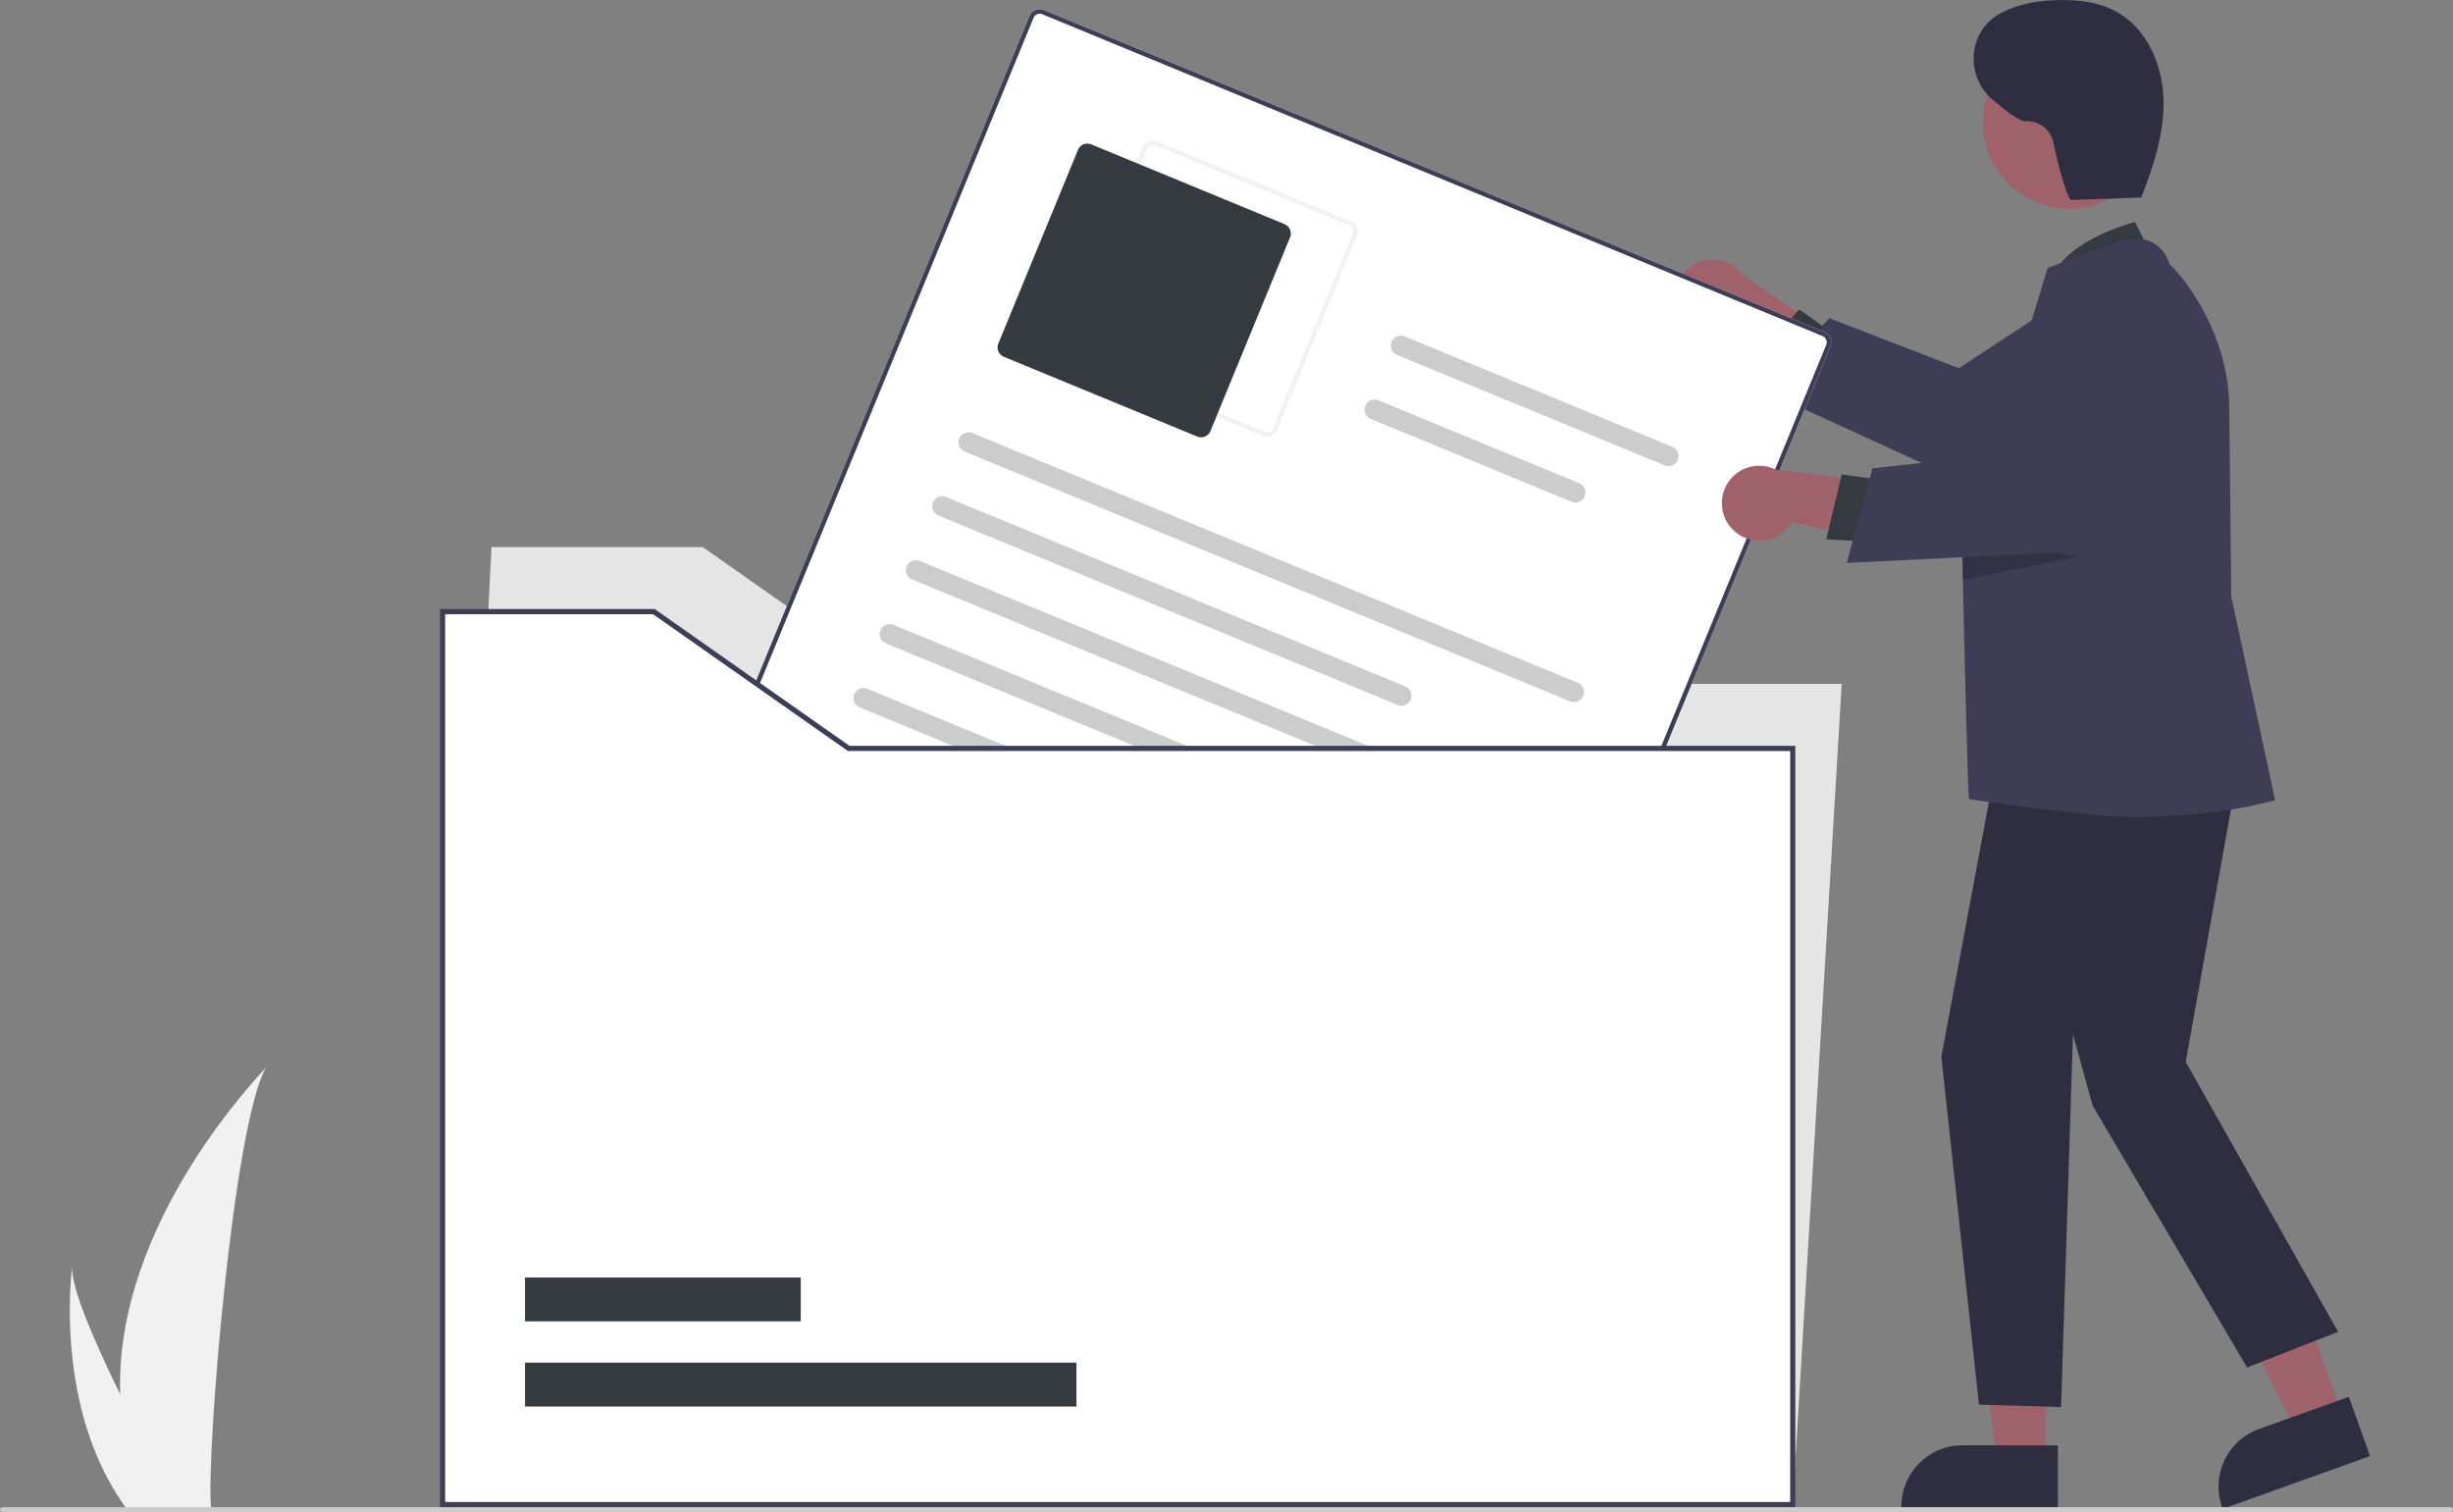 <?xml version="1.0" encoding="UTF-8"?>
<svg xmlns="http://www.w3.org/2000/svg" xmlns:xlink="http://www.w3.org/1999/xlink" width="399pt" height="246pt" viewBox="0 0 399 246" version="1.1">
<rect x="0" y="0" width="399" height="246" fill="#808080" stroke="none"/>
<defs>
<filter id="alpha" filterUnits="objectBoundingBox" x="0%" y="0%" width="100%" height="100%">
  <feColorMatrix type="matrix" in="SourceGraphic" values="0 0 0 0 1 0 0 0 0 1 0 0 0 0 1 0 0 0 1 0"/>
</filter>
<mask id="mask0">
  <g filter="url(#alpha)">
<rect x="0" y="0" width="399" height="246" style="fill:rgb(0%,0%,0%);fill-opacity:0.2;stroke:none;"/>
  </g>
</mask>
<clipPath id="clip1">
  <rect x="0" y="0" width="399" height="246"/>
</clipPath>
<g id="surface5" clip-path="url(#clip1)">
<path style=" stroke:none;fill-rule:nonzero;fill:rgb(0%,0%,0%);fill-opacity:1;" d="M 338.168 90.523 L 319.277 94.367 C 319.203 91.25 319.164 89.246 319.164 89.246 C 319.164 89.246 319.379 88.531 319.754 87.289 Z M 338.168 90.523 "/>
</g>
</defs>
<g id="surface1">
<path style=" stroke:none;fill-rule:nonzero;fill:rgb(94.51%,94.51%,94.51%);fill-opacity:1;" d="M 19.547 226.789 C 19.711 233.031 20.758 239.219 22.645 245.168 C 22.688 245.305 22.734 245.441 22.781 245.582 L 34.352 245.582 C 34.34 245.457 34.328 245.316 34.316 245.168 C 33.543 236.281 37.953 182.848 43.273 173.602 C 42.805 174.352 18.648 198.555 19.547 226.789 Z M 19.547 226.789 "/>
<path style=" stroke:none;fill-rule:nonzero;fill:rgb(94.51%,94.51%,94.51%);fill-opacity:1;" d="M 20.414 245.168 C 20.512 245.305 20.609 245.445 20.715 245.582 L 29.395 245.582 C 29.332 245.461 29.254 245.324 29.164 245.168 C 27.73 242.574 23.488 234.824 19.547 226.789 C 15.312 218.152 11.426 209.188 11.754 205.945 C 11.652 206.676 8.723 228.98 20.414 245.168 Z M 20.414 245.168 "/>
<path style=" stroke:none;fill-rule:nonzero;fill:rgb(62.353%,38.039%,41.569%);fill-opacity:1;" d="M 272.969 50.617 C 273.637 52.277 275.008 53.559 276.711 54.109 C 278.414 54.66 280.273 54.43 281.785 53.477 L 298.543 66.938 L 299.578 55.805 L 283.508 44.727 C 281.703 42.23 278.316 41.48 275.625 42.984 C 272.938 44.484 271.797 47.766 272.969 50.617 Z M 272.969 50.617 "/>
<path style=" stroke:none;fill-rule:nonzero;fill:rgb(20.392%,22.745%,25.098%);fill-opacity:1;" d="M 298.918 54.762 L 292.664 50.336 L 285.57 58.543 L 293.82 63.441 Z M 298.918 54.762 "/>
<path style=" stroke:none;fill-rule:nonzero;fill:rgb(24.706%,23.922%,33.725%);fill-opacity:1;" d="M 297.547 51.758 L 318.625 59.883 L 338.914 46.574 C 343.25 43.73 349.02 44.551 352.398 48.492 C 355.773 52.434 355.707 58.27 352.238 62.133 L 352.059 62.336 L 320.852 79.094 L 286.766 63.496 Z M 297.547 51.758 "/>
<path style=" stroke:none;fill-rule:nonzero;fill:rgb(89.804%,89.804%,89.804%);fill-opacity:1;" d="M 291.605 244.742 L 71.988 244.742 L 79.949 88.996 L 114.32 88.996 L 146.008 111.246 L 299.57 111.246 Z M 291.605 244.742 "/>
<path style=" stroke:none;fill-rule:nonzero;fill:rgb(100%,100%,100%);fill-opacity:1;" d="M 237.844 197.246 L 110.91 144.887 C 109.984 144.504 109.543 143.445 109.922 142.52 L 167.441 2.629 C 167.824 1.703 168.879 1.262 169.805 1.641 L 296.742 54.004 C 297.664 54.387 298.105 55.445 297.727 56.371 L 240.207 196.258 C 239.828 197.184 238.77 197.625 237.844 197.246 Z M 237.844 197.246 "/>
<path style=" stroke:none;fill-rule:nonzero;fill:rgb(24.706%,23.922%,33.725%);fill-opacity:1;" d="M 237.844 197.246 L 110.91 144.887 C 109.984 144.504 109.543 143.445 109.922 142.52 L 167.441 2.629 C 167.824 1.703 168.879 1.262 169.805 1.641 L 296.742 54.004 C 297.664 54.387 298.105 55.445 297.727 56.371 L 240.207 196.258 C 239.828 197.184 238.77 197.625 237.844 197.246 Z M 169.527 2.312 C 168.973 2.086 168.34 2.352 168.109 2.906 L 110.594 142.793 C 110.367 143.352 110.629 143.984 111.184 144.215 L 238.121 196.574 C 238.676 196.805 239.309 196.539 239.539 195.984 L 297.055 56.094 C 297.285 55.539 297.02 54.902 296.465 54.672 Z M 169.527 2.312 "/>
<path style=" stroke:none;fill-rule:nonzero;fill:rgb(94.902%,94.902%,94.902%);fill-opacity:1;" d="M 205.379 70.891 L 173.898 57.902 C 172.973 57.52 172.535 56.461 172.914 55.535 L 185.879 24 C 186.262 23.074 187.316 22.633 188.242 23.016 L 219.727 36 C 220.648 36.383 221.09 37.441 220.711 38.367 L 207.746 69.902 C 207.363 70.828 206.305 71.27 205.379 70.891 Z M 187.969 23.684 C 187.41 23.457 186.777 23.723 186.547 24.277 L 173.582 55.812 C 173.355 56.367 173.621 57.004 174.172 57.23 L 205.656 70.219 C 206.211 70.445 206.848 70.184 207.074 69.625 L 220.039 38.094 C 220.27 37.535 220.004 36.902 219.449 36.672 Z M 187.969 23.684 "/>
<path style=" stroke:none;fill-rule:nonzero;fill:rgb(20.392%,22.745%,25.098%);fill-opacity:1;" d="M 194.75 71.016 L 163.27 58.031 C 162.438 57.688 162.039 56.734 162.383 55.898 L 175.348 24.367 C 175.691 23.531 176.645 23.137 177.477 23.477 L 208.957 36.465 C 209.789 36.809 210.188 37.762 209.844 38.594 L 196.879 70.129 C 196.535 70.961 195.582 71.359 194.75 71.016 Z M 194.75 71.016 "/>
<path style=" stroke:none;fill-rule:nonzero;fill:rgb(80%,80%,80%);fill-opacity:1;" d="M 255.391 114.078 L 156.926 73.461 C 156.09 73.117 155.695 72.164 156.039 71.332 C 156.379 70.496 157.332 70.098 158.164 70.441 L 256.633 111.059 C 257.465 111.402 257.863 112.359 257.52 113.191 C 257.176 114.023 256.223 114.422 255.391 114.078 Z M 255.391 114.078 "/>
<path style=" stroke:none;fill-rule:nonzero;fill:rgb(80%,80%,80%);fill-opacity:1;" d="M 227.336 114.668 L 152.648 83.863 C 151.816 83.52 151.418 82.562 151.762 81.73 C 152.105 80.895 153.059 80.5 153.891 80.844 L 228.578 111.652 C 229.41 111.992 229.809 112.949 229.465 113.781 C 229.121 114.617 228.168 115.012 227.336 114.668 Z M 227.336 114.668 "/>
<path style=" stroke:none;fill-rule:nonzero;fill:rgb(80%,80%,80%);fill-opacity:1;" d="M 270.781 75.699 L 227.242 57.738 C 226.41 57.395 226.012 56.441 226.355 55.605 C 226.695 54.773 227.648 54.375 228.48 54.719 L 272.023 72.68 C 272.855 73.023 273.25 73.977 272.91 74.809 C 272.566 75.645 271.613 76.043 270.781 75.699 Z M 270.781 75.699 "/>
<path style=" stroke:none;fill-rule:nonzero;fill:rgb(80%,80%,80%);fill-opacity:1;" d="M 255.641 81.617 L 222.965 68.137 C 222.133 67.793 221.734 66.84 222.078 66.008 C 222.422 65.172 223.375 64.773 224.207 65.117 L 256.879 78.598 C 257.711 78.938 258.109 79.895 257.766 80.727 C 257.422 81.562 256.473 81.957 255.641 81.617 Z M 255.641 81.617 "/>
<path style=" stroke:none;fill-rule:nonzero;fill:rgb(80%,80%,80%);fill-opacity:1;" d="M 246.84 134.879 L 148.371 94.262 C 147.539 93.918 147.145 92.965 147.484 92.129 C 147.828 91.297 148.781 90.898 149.613 91.242 L 248.082 131.859 C 248.914 132.203 249.309 133.156 248.969 133.988 C 248.625 134.824 247.672 135.223 246.84 134.879 Z M 246.84 134.879 "/>
<path style=" stroke:none;fill-rule:nonzero;fill:rgb(80%,80%,80%);fill-opacity:1;" d="M 218.785 135.469 L 144.098 104.66 C 143.266 104.316 142.867 103.363 143.211 102.527 C 143.551 101.695 144.504 101.297 145.336 101.641 L 220.027 132.449 C 220.859 132.793 221.254 133.746 220.914 134.582 C 220.57 135.414 219.617 135.812 218.785 135.469 Z M 218.785 135.469 "/>
<path style=" stroke:none;fill-rule:nonzero;fill:rgb(80%,80%,80%);fill-opacity:1;" d="M 238.289 155.676 L 139.82 115.059 C 138.988 114.715 138.59 113.762 138.934 112.93 C 139.277 112.094 140.23 111.695 141.062 112.039 L 239.531 152.656 C 240.363 153 240.758 153.957 240.414 154.789 C 240.074 155.621 239.121 156.02 238.289 155.676 Z M 238.289 155.676 "/>
<path style=" stroke:none;fill-rule:nonzero;fill:rgb(80%,80%,80%);fill-opacity:1;" d="M 234.012 166.078 L 135.543 125.461 C 134.711 125.117 134.316 124.16 134.66 123.328 C 135 122.492 135.953 122.098 136.785 122.441 L 235.254 163.059 C 236.086 163.402 236.484 164.355 236.141 165.188 C 235.797 166.023 234.844 166.418 234.012 166.078 Z M 234.012 166.078 "/>
<path style=" stroke:none;fill-rule:nonzero;fill:rgb(20.392%,22.745%,25.098%);fill-opacity:1;" d="M 185.977 165.305 C 187.945 165.406 189.922 165.348 191.883 165.125 C 193.648 164.918 195.488 164.633 197.035 163.703 C 198.391 162.926 199.297 161.547 199.473 159.992 C 199.613 158.496 198.77 157.082 197.391 156.492 C 195.996 155.906 194.395 156.133 193.219 157.078 C 191.969 158.168 191.281 159.766 191.355 161.426 C 191.434 164.785 194.09 168.102 197.035 169.5 C 200.355 171.074 204.891 169.738 205.738 165.859 C 205.918 165.055 204.82 164.773 204.363 165.293 C 203.062 166.727 203.105 168.926 204.457 170.312 C 205.809 171.695 208.004 171.785 209.465 170.52 L 208.23 170.008 C 208.961 173.07 211.266 175.512 214.281 176.41 C 215.012 176.629 215.77 176.746 216.531 176.754 C 217.457 176.758 218.41 177.223 219.297 177.512 L 225.688 179.598 C 226.625 179.902 227.223 178.473 226.277 178.164 L 220.488 176.277 C 219.523 175.961 218.562 175.641 217.598 175.332 C 216.906 175.113 216.148 175.23 215.426 175.102 C 212.672 174.582 210.465 172.512 209.762 169.797 C 209.719 169.527 209.539 169.297 209.285 169.195 C 209.035 169.09 208.746 169.125 208.527 169.285 C 207.684 170.09 206.355 170.062 205.547 169.227 C 204.738 168.391 204.758 167.059 205.582 166.242 L 204.207 165.672 C 203.656 168.172 200.609 169.113 198.414 168.391 C 195.961 167.578 193.852 165.227 193.117 162.762 C 192.723 161.562 192.844 160.254 193.449 159.148 C 193.996 158.129 195.137 157.57 196.277 157.762 C 197.312 157.91 198.043 158.852 197.934 159.891 C 197.766 161.035 197.043 162.02 196.004 162.52 C 194.621 163.262 192.969 163.449 191.434 163.617 C 189.684 163.809 187.922 163.859 186.164 163.766 C 185.176 163.719 184.977 165.254 185.977 165.305 Z M 185.977 165.305 "/>
<path style=" stroke:none;fill-rule:nonzero;fill:rgb(100%,100%,100%);fill-opacity:1;" d="M 291.605 121.742 L 291.605 244.742 L 71.988 244.742 L 71.988 99.492 L 106.355 99.492 L 138.043 121.742 Z M 291.605 121.742 "/>
<path style=" stroke:none;fill-rule:nonzero;fill:rgb(20.392%,22.745%,25.098%);fill-opacity:1;" d="M 85.398 221.652 L 175.09 221.652 L 175.09 228.789 L 85.398 228.789 Z M 85.398 221.652 "/>
<path style=" stroke:none;fill-rule:nonzero;fill:rgb(20.392%,22.745%,25.098%);fill-opacity:1;" d="M 85.398 207.797 L 130.246 207.797 L 130.246 214.934 L 85.398 214.934 Z M 85.398 207.797 "/>
<path style=" stroke:none;fill-rule:nonzero;fill:rgb(24.706%,23.922%,33.725%);fill-opacity:1;" d="M 292.023 245.16 L 71.57 245.16 L 71.57 99.07 L 106.488 99.07 L 138.18 121.32 L 292.023 121.32 Z M 72.406 244.32 L 291.188 244.32 L 291.188 122.16 L 137.914 122.16 L 106.223 99.91 L 72.406 99.91 Z M 72.406 244.32 "/>
<path style=" stroke:none;fill-rule:nonzero;fill:rgb(62.353%,38.039%,41.569%);fill-opacity:1;" d="M 381.039 230.316 L 373.605 232.973 L 359.828 205.531 L 370.797 201.605 Z M 381.039 230.316 "/>
<path style=" stroke:none;fill-rule:nonzero;fill:rgb(18.431%,18.039%,25.49%);fill-opacity:1;" d="M 361.547 245.43 L 361.438 245.125 C 359.605 239.965 362.285 234.293 367.434 232.445 L 382.066 227.207 L 385.508 236.852 Z M 361.547 245.43 "/>
<path style=" stroke:none;fill-rule:nonzero;fill:rgb(62.353%,38.039%,41.569%);fill-opacity:1;" d="M 332.715 237.676 L 324.824 237.676 L 321.07 207.188 L 332.719 207.188 Z M 332.715 237.676 "/>
<path style=" stroke:none;fill-rule:nonzero;fill:rgb(18.431%,18.039%,25.49%);fill-opacity:1;" d="M 334.727 245.34 L 309.281 245.336 L 309.281 245.016 C 309.281 239.535 313.719 235.094 319.188 235.094 L 334.73 235.098 Z M 334.727 245.34 "/>
<path style=" stroke:none;fill-rule:nonzero;fill:rgb(20.392%,22.745%,25.098%);fill-opacity:1;" d="M 350.699 42.898 L 347.27 36.105 C 347.27 36.105 334.484 39.312 333.32 46.734 Z M 350.699 42.898 "/>
<path style=" stroke:none;fill-rule:nonzero;fill:rgb(18.431%,18.039%,25.49%);fill-opacity:1;" d="M 364.863 120.562 L 355.527 172.73 L 380.309 216.629 L 365.504 222.434 L 340.402 179.879 L 337.184 168.273 L 335.25 228.879 L 321.898 228.473 L 315.777 171.883 L 325.598 119.273 Z M 364.863 120.562 "/>
<path style=" stroke:none;fill-rule:nonzero;fill:rgb(24.706%,23.922%,33.725%);fill-opacity:1;" d="M 362.93 96.996 L 362.605 66.406 C 362.605 53.441 354.09 43.883 352.906 43 C 352.352 41.223 351.355 39.996 349.945 39.355 C 347.105 38.066 343.633 39.613 343.484 39.68 L 333.066 43.594 L 333.02 43.738 C 332.906 44.062 322.395 78.617 319.754 87.289 C 319.379 88.531 319.164 89.246 319.164 89.246 C 319.164 89.246 319.203 91.25 319.277 94.367 C 319.512 105.09 320.062 128.973 320.281 129.977 C 320.281 129.977 339.527 132.898 347.145 132.898 C 360.855 132.898 369.562 130.273 369.758 130.227 L 370.07 130.16 Z M 362.93 96.996 "/>
<path style=" stroke:none;fill-rule:nonzero;fill:rgb(62.353%,38.039%,41.569%);fill-opacity:1;" d="M 348.969 13.09 C 352.699 19.926 350.191 28.5 343.363 32.238 C 336.539 35.977 327.98 33.461 324.25 26.625 C 320.52 19.789 323.027 11.215 329.852 7.477 C 336.68 3.742 345.238 6.254 348.969 13.09 Z M 348.969 13.09 "/>
<use xlink:href="#surface5" mask="url(#mask0)"/>
<path style=" stroke:none;fill-rule:nonzero;fill:rgb(62.353%,38.039%,41.569%);fill-opacity:1;" d="M 282.223 86.488 C 283.578 87.656 285.383 88.16 287.148 87.863 C 288.914 87.57 290.457 86.508 291.363 84.965 L 312.426 89.203 L 308.234 78.84 L 288.879 76.402 C 286.125 75.02 282.777 75.914 281.078 78.484 C 279.379 81.059 279.871 84.496 282.223 86.488 Z M 282.223 86.488 "/>
<path style=" stroke:none;fill-rule:nonzero;fill:rgb(20.392%,22.745%,25.098%);fill-opacity:1;" d="M 307.164 78.215 L 299.582 77.168 L 297.051 87.723 L 306.625 88.273 Z M 307.164 78.215 "/>
<path style=" stroke:none;fill-rule:nonzero;fill:rgb(24.706%,23.922%,33.725%);fill-opacity:1;" d="M 304.57 76.184 L 327.016 73.688 L 338.926 52.527 C 341.469 48.004 346.973 46.074 351.777 48.02 C 356.586 49.965 359.207 55.18 357.898 60.203 L 357.832 60.469 L 337.816 89.719 L 300.387 91.57 Z M 304.57 76.184 "/>
<path style=" stroke:none;fill-rule:nonzero;fill:rgb(18.431%,18.039%,25.49%);fill-opacity:1;" d="M 348.605 32.105 L 336.914 32.527 C 336.203 32.555 334.27 24.848 334.016 23.25 C 333.602 21.098 331.656 19.59 329.473 19.723 C 328.598 19.805 326.391 18.168 324.113 16.23 C 319.789 12.547 320.016 5.633 324.766 2.523 C 324.895 2.438 325.023 2.359 325.148 2.289 C 328.145 0.609 331.648 0.047 335.082 0.004 C 338.191 -0.035 341.395 0.355 344.137 1.832 C 349.051 4.477 351.668 10.258 351.898 15.84 C 352.125 21.426 350.34 26.887 348.312 32.094 "/>
<path style=" stroke:none;fill-rule:nonzero;fill:rgb(79.608%,79.608%,79.608%);fill-opacity:1;" d="M 398.582 246 L 0.418 246 C 0.188 246 0 245.812 0 245.582 C 0 245.348 0.188 245.16 0.418 245.16 L 398.582 245.16 C 398.812 245.16 399 245.348 399 245.582 C 399 245.812 398.812 246 398.582 246 Z M 398.582 246 "/>
</g>
</svg>
